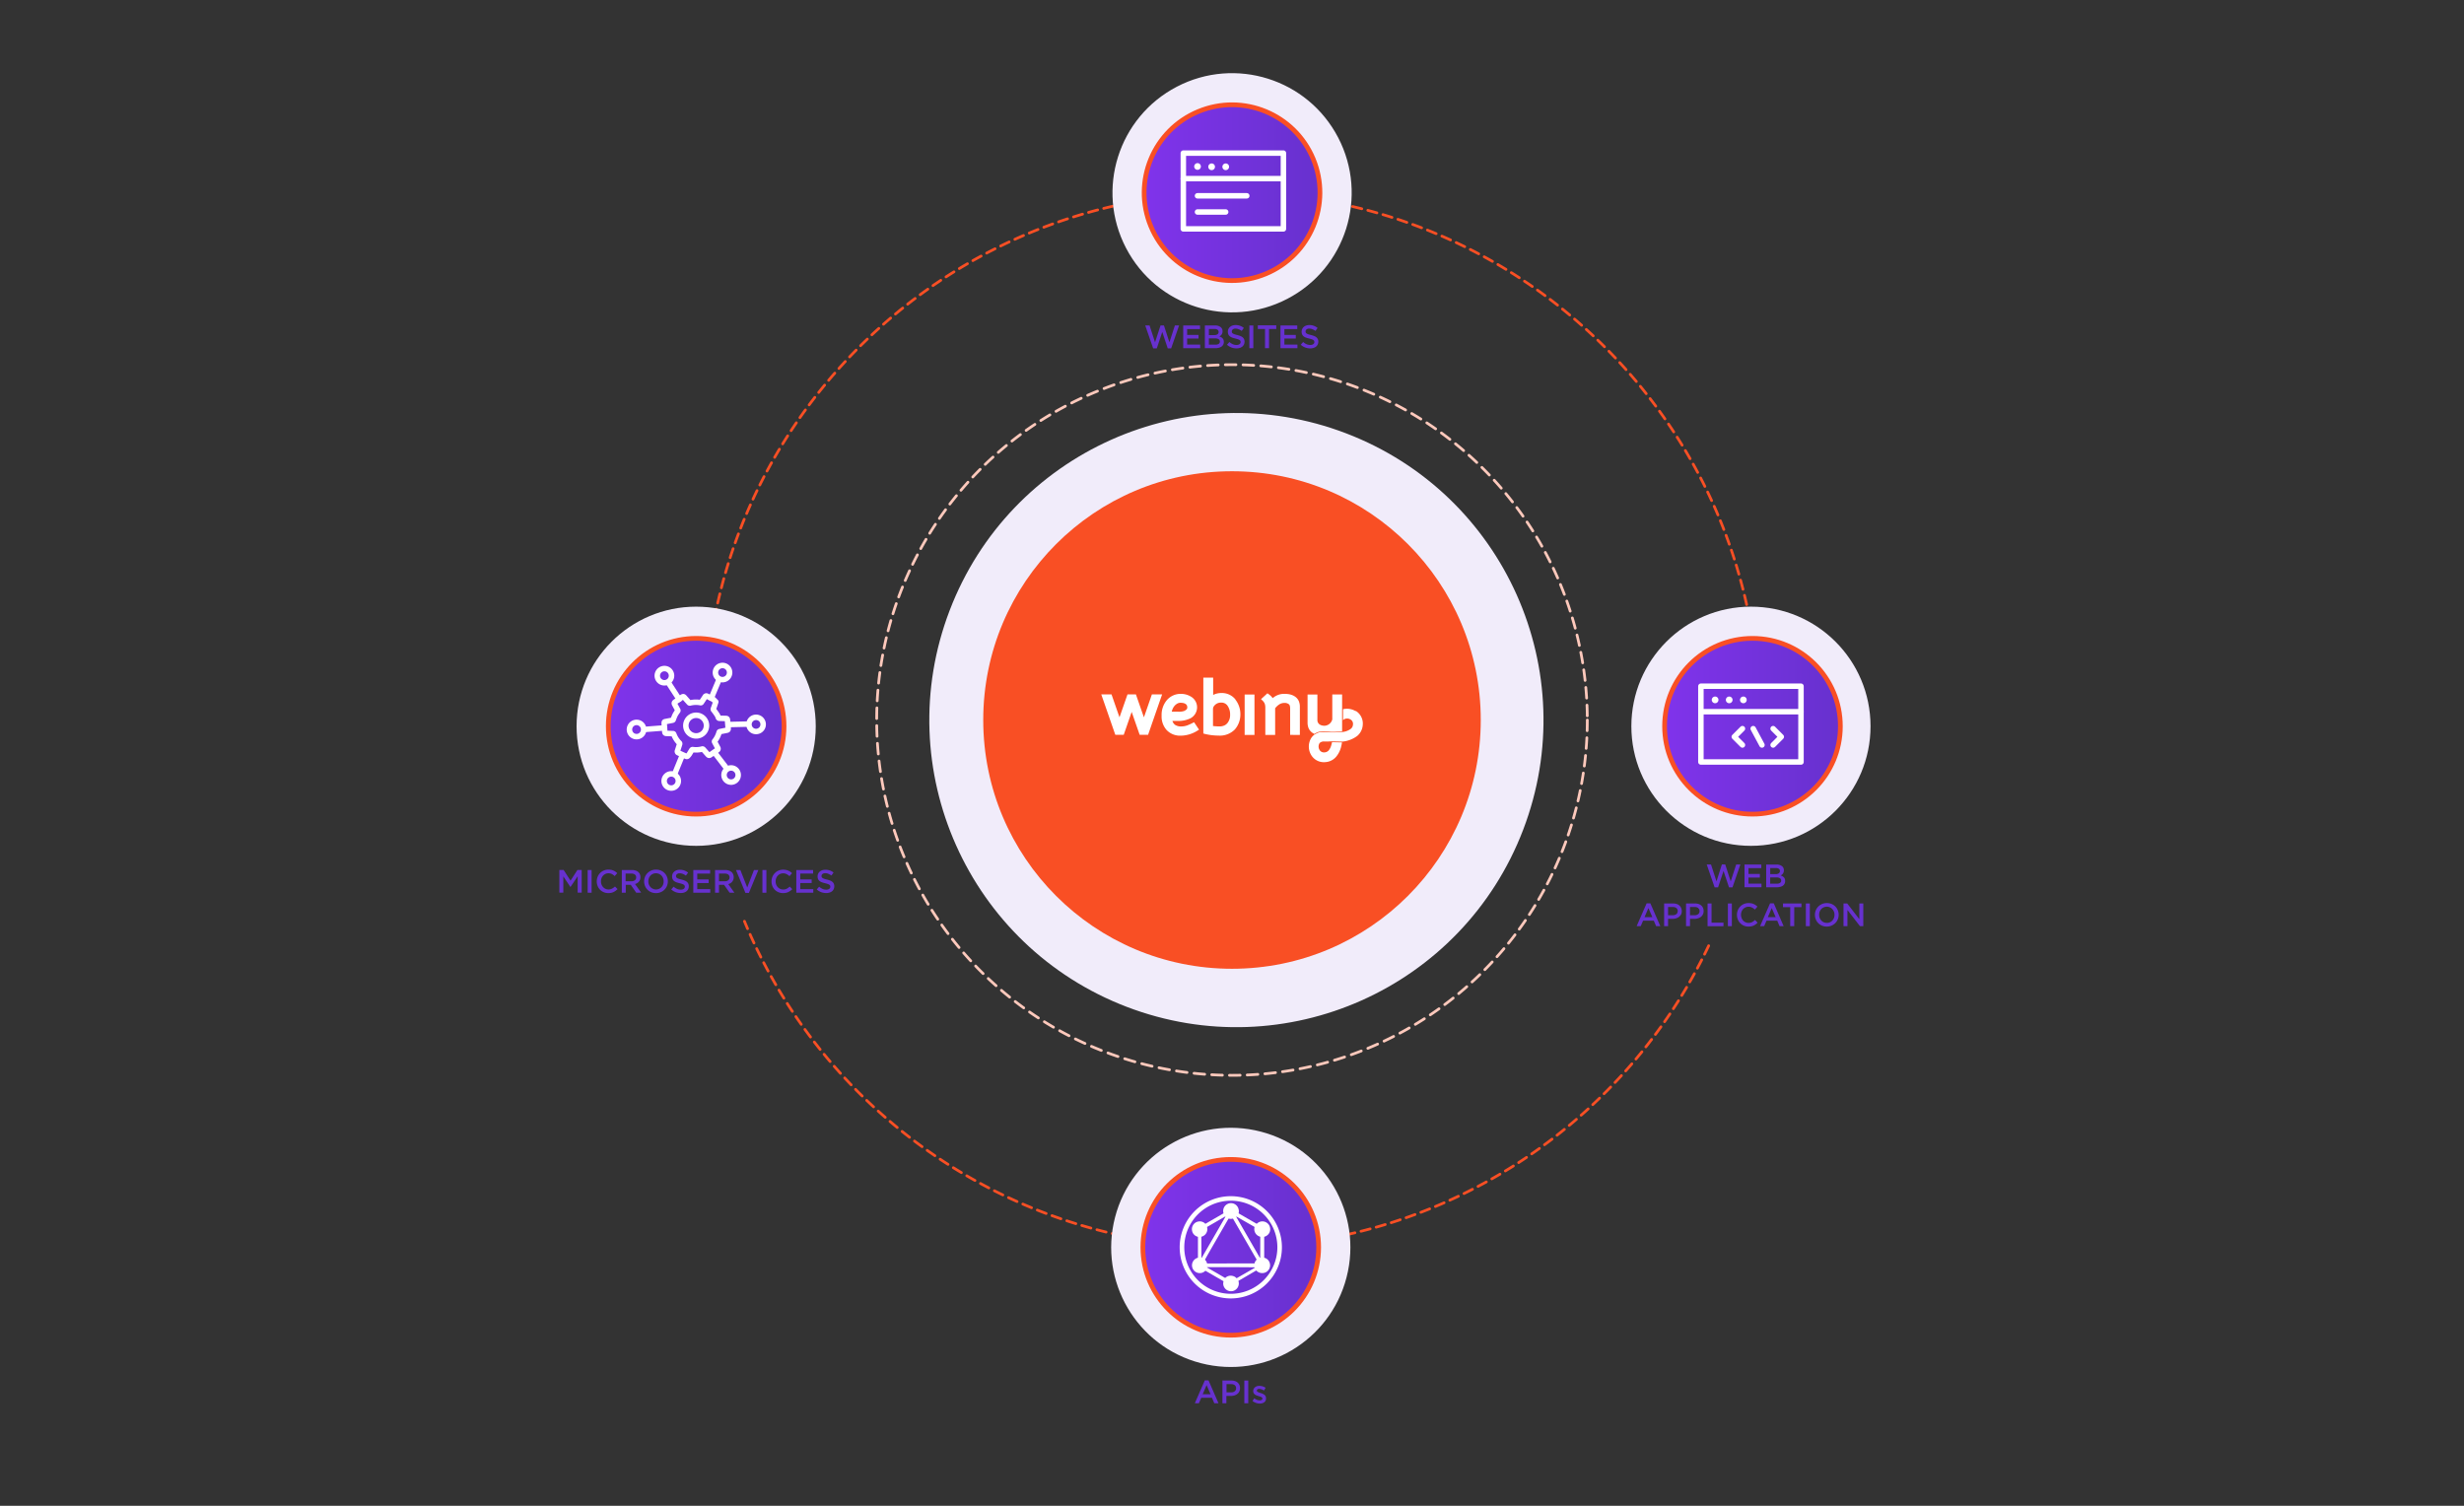 <svg xmlns="http://www.w3.org/2000/svg" xmlns:xlink="http://www.w3.org/1999/xlink" viewBox="0 0 900 550"><rect x="0" y="0" width="900" height="550" fill="#333333" stroke="none"/><defs><linearGradient id="a" x1="608.02" y1="265.27" x2="672.21" y2="265.27" gradientUnits="userSpaceOnUse"><stop offset="0" stop-color="#8033eb"/><stop offset="1" stop-color="#6731ce"/></linearGradient><linearGradient id="b" x1="222.19" y1="265.27" x2="286.38" y2="265.27" xlink:href="#a"/><linearGradient id="c" x1="417.93" y1="70.38" x2="482.12" y2="70.38" gradientTransform="translate(61.19 -166.86) rotate(22.5)" xlink:href="#a"/><linearGradient id="d" x1="417.45" y1="455.59" x2="481.64" y2="455.59" xlink:href="#a"/></defs><title>Artboard 2 copy 7</title><circle cx="451.64" cy="263.05" r="112.14" transform="translate(44.58 590.89) rotate(-69.07)" style="fill:#f1ecfa"/><circle cx="450" cy="262.99" r="90.86" style="fill:#f94f24"/><path d="M423.69,253.63h-2.95l-2.43,7-.49,1.38-2.92-8.38h-3.07L408.91,262l-.49-1.38-2.43-7h-3.75l.27.77.94,2.69,2.28,6.56,1.65,4.76h3.07l2.91-8.37,2.92,8.37h3.07l1.65-4.76,2.28-6.56.94-2.69.27-.77Zm12.46,10.16-.46.24a17.76,17.76,0,0,1-2.05.93,6.45,6.45,0,0,1-2.18.38,3.86,3.86,0,0,1-2.28-.6,2.77,2.77,0,0,1-.94-1.41h1.94a10,10,0,0,0,4.57-.93,4.53,4.53,0,0,0,.5-7.8,7.05,7.05,0,0,0-3.95-1.16,6.59,6.59,0,0,0-5.15,2.36,8.33,8.33,0,0,0-1.86,5.6,7.38,7.38,0,0,0,1.82,5.24,6.73,6.73,0,0,0,5.16,2.07,11.7,11.7,0,0,0,6.2-1.89l.49-.31ZM430,257a2.43,2.43,0,0,1,1.22-.31,5.49,5.49,0,0,1,1,.1,2.32,2.32,0,0,1,.79.32,1.2,1.2,0,0,1,.45.44,1.41,1.41,0,0,1,.2.75,1,1,0,0,1-.25.8,3,3,0,0,1-.94.61,6,6,0,0,1-2.23.24H428a4.82,4.82,0,0,1,.94-2.05A3.94,3.94,0,0,1,430,257Zm21.25-1.53a6.34,6.34,0,0,0-5.13-2.34,6.42,6.42,0,0,0-3,.71V247.5h-3.59v20.41l.4.12a21,21,0,0,0,5.13.65,7.66,7.66,0,0,0,6-2.26,8.34,8.34,0,0,0,2-5.59A8.55,8.55,0,0,0,451.22,255.51ZM447.16,265a4.33,4.33,0,0,1-1.86.33c-.58,0-1.39-.05-2.24-.14v-6.28a1.92,1.92,0,0,1,.59-1.28,3.1,3.1,0,0,1,2.41-1,2.69,2.69,0,0,1,2.44,1.35,5.51,5.51,0,0,1,.81,3.05,4.62,4.62,0,0,1-1,3.1A3.24,3.24,0,0,1,447.16,265Zm7.46-11.32h3.59v14.76h-3.59Zm20.17,14.77V258.18a5.26,5.26,0,0,0-.44-2.21c-.8-1.63-2.6-2.53-5.06-2.53a6.3,6.3,0,0,0-4.42,1.56,6.36,6.36,0,0,0-1.55-1.5l-.38-.27-2.34,2.14.44.42a3.63,3.63,0,0,1,.88,1.16,4.13,4.13,0,0,1,.25,1.48v10h3.59v-9.73a6.22,6.22,0,0,1,1.43-1.36,3.48,3.48,0,0,1,2-.59,2.36,2.36,0,0,1,1.6.5c.23.21.45.56.45,1.61v9.56Zm5.32-.36c2-1.46,4.12-.86,6.24-.77h.39a31.08,31.08,0,0,0,3.48-.21V253.66h-3.59v9.09a3.06,3.06,0,0,1-2.73,2.33s-2.43.19-2.71-1.85v-9.56H477.6v10.24a5.3,5.3,0,0,0,.44,2.22A4.13,4.13,0,0,0,480.11,268.07Z" style="fill:#fff"/><path d="M495.17,259.76a6.11,6.11,0,0,0-4.61-.71h0v4.08a1.13,1.13,0,0,1,.15-.21,1.39,1.39,0,0,1,.27-.21,2.37,2.37,0,0,1,2.33.1,1.83,1.83,0,0,1,.88,1.83,2.15,2.15,0,0,1-.78,1.56,6.16,6.16,0,0,1-2.9,1.15h-.05l-.12,0h0c-.5,0-2.11.18-3.57.16H486l-1.94-.13a5.43,5.43,0,0,0-.57,0,4.07,4.07,0,0,0-.5,0l-.44,0h-.13a5.45,5.45,0,0,0-2,.77l-.06,0a5,5,0,0,0-1.48,1.51,6,6,0,0,0,0,6.05,5.38,5.38,0,0,0,5.08,2.67,5.64,5.64,0,0,0,4.05-1.94,9,9,0,0,0,1.9-3.92q.17-.69.27-1.35l-3.64-.08c-.08.39-.18.77-.29,1.15a5.09,5.09,0,0,1-.91,1.82,2.16,2.16,0,0,1-1.56.75,1.85,1.85,0,0,1-1.82-.92,2.36,2.36,0,0,1-.05-2.33,1.71,1.71,0,0,1,.21-.26,2.21,2.21,0,0,1,1.68-.45c.7,0,1.37,0,2-.05h0c.26,0,.51,0,.76,0h0l3.69.08a10.64,10.64,0,0,0,5.51-2.09,5.73,5.73,0,0,0,2-4,5.41,5.41,0,0,0-2.57-5.14" style="fill:#fff"/><path d="M579.78,263A129.78,129.78,0,1,1,450,133.21,129.78,129.78,0,0,1,579.78,263Z" style="fill:none;stroke:#fec9bc;stroke-linecap:round;stroke-miterlimit:10;stroke-dasharray:3.888,2.592"/><path d="M624.11,345.44a192.69,192.69,0,0,1-352.19-8.93" style="fill:none;stroke:#f94f24;stroke-linecap:round;stroke-miterlimit:10;stroke-dasharray:3.441,2.294"/><path d="M259.09,288.65a194,194,0,0,1-1.7-25.66c0-106.38,86.24-192.61,192.61-192.61S642.61,156.61,642.61,263q0,8.85-.79,17.5" style="fill:none;stroke:#f94f24;stroke-linecap:round;stroke-miterlimit:10;stroke-dasharray:3.441,2.294"/><circle cx="639.55" cy="265.27" r="43.68" style="fill:#f1ecfa"/><circle cx="640.11" cy="265.27" r="32.1" style="stroke:#f94f24;stroke-linecap:round;stroke-miterlimit:10;stroke-width:1.723px;fill:url(#a)"/><path d="M208.36,324h0l-2.6-3.88v5.92h-1.45v-8.29h1.56l2.52,3.92,2.53-3.92h1.55v8.29H211v-5.95Z" style="fill:#6731cf"/><path d="M216.09,317.78v8.29h-1.44v-8.29Z" style="fill:#6731cf"/><path d="M224.87,325.36a5.3,5.3,0,0,1-.76.46,3.37,3.37,0,0,1-.88.29,5,5,0,0,1-1.06.1,4.21,4.21,0,0,1-3-1.23,4.31,4.31,0,0,1-.88-1.36,4.57,4.57,0,0,1,0-3.36,4,4,0,0,1,.88-1.36,4.12,4.12,0,0,1,1.35-.93,4.41,4.41,0,0,1,1.73-.34,5.56,5.56,0,0,1,1,.1,3.76,3.76,0,0,1,.86.27,4.17,4.17,0,0,1,.72.4,7.91,7.91,0,0,1,.63.52l-.94,1.08a4.89,4.89,0,0,0-1-.74,2.79,2.79,0,0,0-1.27-.29,2.67,2.67,0,0,0-1.1.23,3,3,0,0,0-.87.63,3.14,3.14,0,0,0-.57.93,3.35,3.35,0,0,0-.2,1.15,3.41,3.41,0,0,0,.2,1.16,3.07,3.07,0,0,0,.57.94,2.7,2.7,0,0,0,.87.63,2.53,2.53,0,0,0,1.1.24,2.66,2.66,0,0,0,1.3-.3,4.74,4.74,0,0,0,1.08-.78l.94.95A7.54,7.54,0,0,1,224.87,325.36Z" style="fill:#6731cf"/><path d="M232.39,326.07l-2-2.89h-1.83v2.89h-1.44v-8.29h3.69a4.28,4.28,0,0,1,1.29.18,2.81,2.81,0,0,1,1,.52,2.19,2.19,0,0,1,.61.83,2.9,2.9,0,0,1,.07,2,2.54,2.54,0,0,1-.41.72,2.42,2.42,0,0,1-.62.53,3.16,3.16,0,0,1-.8.34l2.24,3.14Zm-.48-6.63a2,2,0,0,0-1.27-.35h-2.13v2.8h2.14a1.94,1.94,0,0,0,1.25-.38,1.27,1.27,0,0,0,.46-1A1.24,1.24,0,0,0,231.91,319.44Z" style="fill:#6731cf"/><path d="M243.62,323.57a4.08,4.08,0,0,1-.9,1.37,4.28,4.28,0,0,1-3.13,1.27,4.51,4.51,0,0,1-1.75-.33,4.19,4.19,0,0,1-1.36-.92,4.11,4.11,0,0,1-.89-1.37,4.44,4.44,0,0,1,0-3.31,4,4,0,0,1,.9-1.37,4.34,4.34,0,0,1,3.13-1.28,4.51,4.51,0,0,1,1.75.34,4.15,4.15,0,0,1,2.25,2.28,4.47,4.47,0,0,1,0,3.32Zm-1.41-2.78a2.91,2.91,0,0,0-.58-.94,2.78,2.78,0,0,0-.9-.64,2.71,2.71,0,0,0-1.14-.24,2.68,2.68,0,0,0-2,.86,2.91,2.91,0,0,0-.58.94,3.38,3.38,0,0,0,0,2.29,3.1,3.1,0,0,0,.58.94,2.78,2.78,0,0,0,.9.64,2.71,2.71,0,0,0,1.14.24,2.78,2.78,0,0,0,2-.86,2.91,2.91,0,0,0,.58-.94,3.38,3.38,0,0,0,0-2.29Z" style="fill:#6731cf"/><path d="M247,320.37a.87.87,0,0,0,.31.33,2.24,2.24,0,0,0,.6.29c.26.08.59.18,1,.27a8,8,0,0,1,1.16.37,2.82,2.82,0,0,1,.84.49,1.9,1.9,0,0,1,.5.67,2.14,2.14,0,0,1,.18.91,2.54,2.54,0,0,1-.22,1.06,2.33,2.33,0,0,1-.61.78,2.64,2.64,0,0,1-.93.48,3.76,3.76,0,0,1-1.19.17,5.39,5.39,0,0,1-1.84-.32,5.09,5.09,0,0,1-1.63-1l.88-1a5.32,5.32,0,0,0,1.22.8,3.3,3.3,0,0,0,1.4.28,1.79,1.79,0,0,0,1.07-.29.88.88,0,0,0,.4-.77.87.87,0,0,0-.08-.4.7.7,0,0,0-.28-.32,2.16,2.16,0,0,0-.57-.28,9.85,9.85,0,0,0-.95-.28,9.34,9.34,0,0,1-1.18-.34,3.26,3.26,0,0,1-.87-.47,1.88,1.88,0,0,1-.53-.69,2.41,2.41,0,0,1-.19-1,2.33,2.33,0,0,1,.22-1,2.27,2.27,0,0,1,.58-.76,2.56,2.56,0,0,1,.89-.49,3.45,3.45,0,0,1,1.14-.17,5,5,0,0,1,1.64.26,5.09,5.09,0,0,1,1.37.78l-.79,1.1a5.09,5.09,0,0,0-1.12-.63,3,3,0,0,0-1.13-.22,1.54,1.54,0,0,0-1,.29.87.87,0,0,0-.36.7A1.1,1.1,0,0,0,247,320.37Z" style="fill:#6731cf"/><path d="M259.38,319.09h-4.7v2.13h4.16v1.32h-4.16v2.22h4.75v1.31h-6.19v-8.29h6.14Z" style="fill:#6731cf"/><path d="M266.5,326.07l-2.05-2.89h-1.83v2.89h-1.44v-8.29h3.69a4.28,4.28,0,0,1,1.29.18,2.81,2.81,0,0,1,1,.52,2.19,2.19,0,0,1,.61.83,2.6,2.6,0,0,1,.22,1.1,2.75,2.75,0,0,1-.15.93,2.54,2.54,0,0,1-.41.72,2.27,2.27,0,0,1-.62.53,3,3,0,0,1-.8.34l2.24,3.14Zm-.48-6.63a2,2,0,0,0-1.27-.35h-2.13v2.8h2.14a1.92,1.92,0,0,0,1.25-.38,1.27,1.27,0,0,0,.46-1A1.24,1.24,0,0,0,266,319.44Z" style="fill:#6731cf"/><path d="M275.4,317.78H277l-3.45,8.35h-1.28l-3.45-8.35h1.61l2.5,6.37Z" style="fill:#6731cf"/><path d="M279.93,317.78v8.29h-1.45v-8.29Z" style="fill:#6731cf"/><path d="M288.7,325.36a4.7,4.7,0,0,1-.75.46,3.5,3.5,0,0,1-.88.29,5,5,0,0,1-1.06.1,4.28,4.28,0,0,1-1.69-.33A4.22,4.22,0,0,1,283,325a4.31,4.31,0,0,1-.88-1.36,4.64,4.64,0,0,1,0-3.36,4.17,4.17,0,0,1,.89-1.36,3.92,3.92,0,0,1,1.35-.93,4.38,4.38,0,0,1,1.73-.34,5.37,5.37,0,0,1,1,.1,3.61,3.61,0,0,1,.86.27,4.68,4.68,0,0,1,.73.4,6.31,6.31,0,0,1,.62.52l-.93,1.08a5,5,0,0,0-1.06-.74,2.72,2.72,0,0,0-1.26-.29,2.64,2.64,0,0,0-1.1.23,2.76,2.76,0,0,0-1.44,1.56,3.13,3.13,0,0,0-.2,1.15,3.18,3.18,0,0,0,.2,1.16,2.73,2.73,0,0,0,.57.94,2.69,2.69,0,0,0,2,.87,2.66,2.66,0,0,0,1.3-.3,5.22,5.22,0,0,0,1.08-.78l.93.95A5.51,5.51,0,0,1,288.7,325.36Z" style="fill:#6731cf"/><path d="M297,319.09h-4.69v2.13h4.16v1.32h-4.16v2.22h4.75v1.31h-6.2v-8.29H297Z" style="fill:#6731cf"/><path d="M300.15,320.37a.77.77,0,0,0,.3.33,2.32,2.32,0,0,0,.61.29c.25.08.58.18,1,.27a8.83,8.83,0,0,1,1.16.37,2.89,2.89,0,0,1,.83.49,2.06,2.06,0,0,1,.51.67,2.31,2.31,0,0,1,.17.91,2.39,2.39,0,0,1-.22,1.06,2.18,2.18,0,0,1-.6.78,2.73,2.73,0,0,1-.93.48,3.87,3.87,0,0,1-1.2.17,5.44,5.44,0,0,1-1.84-.32,5.16,5.16,0,0,1-1.62-1l.88-1a5.11,5.11,0,0,0,1.22.8,3.26,3.26,0,0,0,1.39.28,1.82,1.82,0,0,0,1.08-.29.9.9,0,0,0,.39-.77,1,1,0,0,0-.07-.4.73.73,0,0,0-.29-.32,2.16,2.16,0,0,0-.57-.28,9.53,9.53,0,0,0-.94-.28,9.05,9.05,0,0,1-1.19-.34,3,3,0,0,1-.86-.47,1.91,1.91,0,0,1-.54-.69,2.42,2.42,0,0,1-.18-1,2.33,2.33,0,0,1,.21-1,2.4,2.4,0,0,1,.58-.76,2.65,2.65,0,0,1,.89-.49,3.49,3.49,0,0,1,1.14-.17,4.52,4.52,0,0,1,3,1l-.78,1.1a5.15,5.15,0,0,0-1.13-.63,3,3,0,0,0-1.12-.22,1.57,1.57,0,0,0-1,.29.87.87,0,0,0-.36.7A.94.94,0,0,0,300.15,320.37Z" style="fill:#6731cf"/><path d="M423.9,118.86h1.24l2,6.17,2-6.15h1.53l-2.89,8.36h-1.25l-2-6-2,6H421.2l-2.89-8.36h1.58l2,6.15Z" style="fill:#6731cf"/><path d="M438.32,120.2h-4.7v2.13h4.16v1.32h-4.16v2.21h4.76v1.32h-6.2v-8.3h6.14Z" style="fill:#6731cf"/><path d="M445.82,119.45a1.86,1.86,0,0,1,.73,1.56,2.07,2.07,0,0,1-.1.68,1.86,1.86,0,0,1-.25.51,2,2,0,0,1-.38.39,3.59,3.59,0,0,1-.44.28,5,5,0,0,1,.66.3,2.14,2.14,0,0,1,.52.41,1.68,1.68,0,0,1,.34.56,2.36,2.36,0,0,1-.1,1.74,2.11,2.11,0,0,1-.62.71,2.88,2.88,0,0,1-1,.44,5,5,0,0,1-1.26.15h-3.83v-8.3h3.71A3.16,3.16,0,0,1,445.82,119.45Zm-1.14,2.66a1.05,1.05,0,0,0,.06-1.65,1.76,1.76,0,0,0-1.08-.29h-2.1v2.22h2A2,2,0,0,0,444.68,122.11Zm.47,3.49a1,1,0,0,0,.42-.86,1,1,0,0,0-.42-.83,2.22,2.22,0,0,0-1.28-.3h-2.31v2.28H444A2.11,2.11,0,0,0,445.15,125.6Z" style="fill:#6731cf"/><path d="M450,121.48a.92.92,0,0,0,.3.33,2.33,2.33,0,0,0,.61.28c.26.09.58.18,1,.28a8.83,8.83,0,0,1,1.16.37,2.86,2.86,0,0,1,.84.49,1.9,1.9,0,0,1,.5.67,2.31,2.31,0,0,1,.17.91,2.49,2.49,0,0,1-.21,1,2.36,2.36,0,0,1-.61.79,2.73,2.73,0,0,1-.93.48,4.14,4.14,0,0,1-1.2.17,5.21,5.21,0,0,1-1.84-.33,5.12,5.12,0,0,1-1.62-1l.88-1a5.11,5.11,0,0,0,1.22.8,3.46,3.46,0,0,0,1.4.28,1.81,1.81,0,0,0,1.07-.29.91.91,0,0,0,.4-.77,1,1,0,0,0-.08-.4.81.81,0,0,0-.29-.33,2.15,2.15,0,0,0-.57-.28c-.24-.08-.55-.17-.94-.27a10.69,10.69,0,0,1-1.18-.34,3,3,0,0,1-.87-.48,2.09,2.09,0,0,1-.54-.68,2.43,2.43,0,0,1-.18-1,2.31,2.31,0,0,1,.21-1,2.4,2.4,0,0,1,.58-.76,2.49,2.49,0,0,1,.89-.49,3.49,3.49,0,0,1,1.14-.18,4.66,4.66,0,0,1,1.64.27,4.94,4.94,0,0,1,1.37.78l-.78,1.1a4.58,4.58,0,0,0-1.13-.63,2.94,2.94,0,0,0-1.12-.22,1.51,1.51,0,0,0-1,.29.89.89,0,0,0-.35.7A.94.94,0,0,0,450,121.48Z" style="fill:#6731cf"/><path d="M457.79,118.88v8.3h-1.45v-8.3Z" style="fill:#6731cf"/><path d="M463.53,127.18h-1.47v-7h-2.63v-1.35h6.73v1.35h-2.63Z" style="fill:#6731cf"/><path d="M473.84,120.2h-4.7v2.13h4.16v1.32h-4.16v2.21h4.76v1.32h-6.2v-8.3h6.14Z" style="fill:#6731cf"/><path d="M476.94,121.48a.87.87,0,0,0,.31.33,2.11,2.11,0,0,0,.6.28c.26.09.59.18,1,.28a8.37,8.37,0,0,1,1.16.37,2.62,2.62,0,0,1,.84.49,1.9,1.9,0,0,1,.5.67,2.14,2.14,0,0,1,.18.91,2.49,2.49,0,0,1-.22,1,2.36,2.36,0,0,1-.61.79,2.73,2.73,0,0,1-.93.48,4.07,4.07,0,0,1-1.19.17,5.17,5.17,0,0,1-1.84-.33,5.06,5.06,0,0,1-1.63-1l.88-1a5.11,5.11,0,0,0,1.22.8,3.46,3.46,0,0,0,1.4.28,1.79,1.79,0,0,0,1.07-.29.88.88,0,0,0,.4-.77,1,1,0,0,0-.08-.4.78.78,0,0,0-.28-.33,2.52,2.52,0,0,0-.57-.28c-.24-.08-.56-.17-.95-.27a11.37,11.37,0,0,1-1.18-.34,3.28,3.28,0,0,1-.87-.48,1.93,1.93,0,0,1-.53-.68,2.43,2.43,0,0,1-.19-1,2.18,2.18,0,0,1,.22-1,2.27,2.27,0,0,1,.58-.76,2.33,2.33,0,0,1,.89-.49,3.45,3.45,0,0,1,1.14-.18,4.74,4.74,0,0,1,1.64.27,5.09,5.09,0,0,1,1.37.78l-.79,1.1a4.71,4.71,0,0,0-1.12-.63,3,3,0,0,0-1.13-.22,1.46,1.46,0,0,0-1,.29.87.87,0,0,0-.36.7A1.1,1.1,0,0,0,476.94,121.48Z" style="fill:#6731cf"/><path d="M445.07,512.55h-1.54l-.84-2h-3.92l-.86,2h-1.49l3.65-8.36h1.35Zm-4.35-6.62-1.42,3.32h2.86Z" style="fill:#6731cf"/><path d="M452.66,508.27a2.6,2.6,0,0,1-.72.89,3.47,3.47,0,0,1-1.05.54,4.59,4.59,0,0,1-1.3.18h-1.65v2.67H446.5v-8.3h3.27a4.19,4.19,0,0,1,1.31.2,2.67,2.67,0,0,1,1,.56,2.54,2.54,0,0,1,.63.88,2.81,2.81,0,0,1,.22,1.15A2.85,2.85,0,0,1,452.66,508.27ZM451,505.94a2.1,2.1,0,0,0-1.31-.37h-1.7v3h1.7a2,2,0,0,0,1.32-.41,1.34,1.34,0,0,0,.48-1.08A1.36,1.36,0,0,0,451,505.94Z" style="fill:#6731cf"/><path d="M455.94,504.25v8.3H454.5v-8.3Z" style="fill:#6731cf"/><path d="M462.29,511.56a1.54,1.54,0,0,1-.49.61,2,2,0,0,1-.74.37,3.33,3.33,0,0,1-.91.13,4.16,4.16,0,0,1-1.37-.24,4.5,4.5,0,0,1-1.29-.7l.64-1a4.28,4.28,0,0,0,1,.57,2.92,2.92,0,0,0,1,.2,1.16,1.16,0,0,0,.72-.19.57.57,0,0,0,.26-.49v0a.45.45,0,0,0-.12-.31.91.91,0,0,0-.3-.23,3,3,0,0,0-.45-.18l-.53-.16-.7-.24a2.44,2.44,0,0,1-.62-.33,1.72,1.72,0,0,1-.46-.51,1.47,1.47,0,0,1-.18-.76v0a1.83,1.83,0,0,1,.17-.79,1.91,1.91,0,0,1,.48-.61,2.3,2.3,0,0,1,.71-.38,3,3,0,0,1,.87-.13,4.23,4.23,0,0,1,1.2.19,4.45,4.45,0,0,1,1.1.52l-.57,1a5,5,0,0,0-.91-.43,2.54,2.54,0,0,0-.86-.16,1,1,0,0,0-.64.18.53.53,0,0,0-.23.45v0a.4.4,0,0,0,.12.29,1.14,1.14,0,0,0,.31.23c.13.06.28.13.45.19l.53.17a6.37,6.37,0,0,1,.69.25,2.91,2.91,0,0,1,.62.35,1.65,1.65,0,0,1,.45.5,1.37,1.37,0,0,1,.18.72v0A1.91,1.91,0,0,1,462.29,511.56Z" style="fill:#6731cf"/><path d="M628.93,315.75h1.23l2,6.18,2-6.16h1.53l-2.89,8.36h-1.26l-2-6-2,6h-1.25l-2.89-8.36h1.57l2,6.16Z" style="fill:#6731cf"/><path d="M643.34,317.09h-4.69v2.13h4.16v1.32h-4.16v2.22h4.75v1.31h-6.2v-8.3h6.14Z" style="fill:#6731cf"/><path d="M650.85,316.34a1.86,1.86,0,0,1,.73,1.56,2.07,2.07,0,0,1-.1.68,1.88,1.88,0,0,1-.26.51,1.71,1.71,0,0,1-.37.39,3.19,3.19,0,0,1-.44.28,4,4,0,0,1,.66.31,2.32,2.32,0,0,1,.52.4,1.61,1.61,0,0,1,.33.57,2.11,2.11,0,0,1,.12.75,2.05,2.05,0,0,1-.22,1,2,2,0,0,1-.62.72,2.78,2.78,0,0,1-1,.43,4.87,4.87,0,0,1-1.25.15h-3.83v-8.3h3.71A3.16,3.16,0,0,1,650.85,316.34ZM649.71,319a1,1,0,0,0,.42-.86.92.92,0,0,0-.37-.79,1.76,1.76,0,0,0-1.08-.28h-2.09v2.21h2A2,2,0,0,0,649.71,319Zm.46,3.49a1.05,1.05,0,0,0,0-1.69,2.22,2.22,0,0,0-1.28-.3h-2.31v2.28H649A2.06,2.06,0,0,0,650.17,322.49Z" style="fill:#6731cf"/><path d="M606.45,338.29h-1.54l-.84-2h-3.92l-.86,2H597.8l3.65-8.35h1.35Zm-4.35-6.61L600.68,335h2.86Z" style="fill:#6731cf"/><path d="M614,334a2.47,2.47,0,0,1-.72.88,3.08,3.08,0,0,1-1.05.54,4.26,4.26,0,0,1-1.3.19h-1.65v2.66h-1.44V330h3.27a4.19,4.19,0,0,1,1.31.19,2.68,2.68,0,0,1,1,.57,2.5,2.5,0,0,1,.63.87,3.1,3.1,0,0,1,0,2.39Zm-1.71-2.33a2.1,2.1,0,0,0-1.31-.38h-1.7v3H611a2,2,0,0,0,1.32-.41,1.36,1.36,0,0,0,.48-1.09A1.34,1.34,0,0,0,612.33,331.69Z" style="fill:#6731cf"/><path d="M622,334a2.45,2.45,0,0,1-.71.88,3,3,0,0,1-1.06.54,4.15,4.15,0,0,1-1.29.19h-1.65v2.66h-1.45V330h3.27a4.1,4.1,0,0,1,1.31.19,2.73,2.73,0,0,1,1,.57,2.5,2.5,0,0,1,.63.87,3,3,0,0,1,.22,1.15A2.73,2.73,0,0,1,622,334Zm-1.7-2.33a2.1,2.1,0,0,0-1.31-.38h-1.7v3h1.7a2,2,0,0,0,1.31-.41,1.36,1.36,0,0,0,.48-1.09A1.33,1.33,0,0,0,620.25,331.69Z" style="fill:#6731cf"/><path d="M623.71,330h1.45v7h4.36v1.31h-5.81Z" style="fill:#6731cf"/><path d="M632.58,330v8.29h-1.45V330Z" style="fill:#6731cf"/><path d="M641.35,337.58a4.7,4.7,0,0,1-.75.46,3.5,3.5,0,0,1-.88.29,5,5,0,0,1-1.06.11,4.11,4.11,0,0,1-3.9-2.6,4.26,4.26,0,0,1-.32-1.68,4.39,4.39,0,0,1,.31-1.67,4.08,4.08,0,0,1,.88-1.37,4.28,4.28,0,0,1,1.35-.93,4.44,4.44,0,0,1,1.73-.33,5.52,5.52,0,0,1,1,.09,3.76,3.76,0,0,1,.86.27,3.63,3.63,0,0,1,.72.41,5.11,5.11,0,0,1,.63.52l-.93,1.08a4.89,4.89,0,0,0-1.06-.75,2.73,2.73,0,0,0-1.27-.29,2.49,2.49,0,0,0-1.09.24,2.75,2.75,0,0,0-.88.62,2.92,2.92,0,0,0-.56.93,3.13,3.13,0,0,0-.21,1.15,3.19,3.19,0,0,0,.21,1.16,2.86,2.86,0,0,0,.56.94,2.81,2.81,0,0,0,.88.64,2.63,2.63,0,0,0,1.09.23,2.81,2.81,0,0,0,1.31-.29,5.35,5.35,0,0,0,1.07-.79l.94,1A5.43,5.43,0,0,1,641.35,337.58Z" style="fill:#6731cf"/><path d="M651.49,338.29H650l-.84-2h-3.92l-.86,2h-1.49l3.65-8.35h1.35Zm-4.35-6.61L645.72,335h2.86Z" style="fill:#6731cf"/><path d="M655.36,338.29h-1.47v-6.94h-2.64V330H658v1.35h-2.63Z" style="fill:#6731cf"/><path d="M661.06,330v8.29h-1.45V330Z" style="fill:#6731cf"/><path d="M671.27,335.79a4.08,4.08,0,0,1-.9,1.37,4.34,4.34,0,0,1-3.13,1.28,4.51,4.51,0,0,1-1.75-.34,4.15,4.15,0,0,1-2.25-2.28,4.27,4.27,0,0,1-.32-1.66,4.2,4.2,0,0,1,.32-1.66,4.08,4.08,0,0,1,.9-1.37,4.26,4.26,0,0,1,1.37-.93,4.38,4.38,0,0,1,1.76-.34,4.51,4.51,0,0,1,1.75.33,4.15,4.15,0,0,1,2.25,2.28,4.27,4.27,0,0,1,.32,1.66A4.2,4.2,0,0,1,671.27,335.79ZM669.86,333a3.1,3.1,0,0,0-.58-.94,2.78,2.78,0,0,0-.9-.64,2.71,2.71,0,0,0-1.14-.24,2.78,2.78,0,0,0-2,.86,2.91,2.91,0,0,0-.58.94,3.38,3.38,0,0,0,0,2.29,3.1,3.1,0,0,0,.58.94,2.78,2.78,0,0,0,.9.64,2.71,2.71,0,0,0,1.14.24,2.78,2.78,0,0,0,1.13-.23,2.82,2.82,0,0,0,.88-.63,2.91,2.91,0,0,0,.58-.94,3.38,3.38,0,0,0,0-2.29Z" style="fill:#6731cf"/><path d="M679.14,330h1.45v8.29h-1.22l-4.57-5.9v5.9h-1.44V330h1.35l4.43,5.73Z" style="fill:#6731cf"/><circle cx="254.28" cy="265.27" r="43.68" style="fill:#f1ecfa"/><circle cx="254.28" cy="265.27" r="32.1" style="stroke:#f94f24;stroke-linecap:round;stroke-miterlimit:10;stroke-width:1.723px;fill:url(#b)"/><path d="M261.45,256.35c-.15.45-.29.91-.45,1.36s-.28.79-.43,1.18a.37.37,0,0,0,.08.42c.44.57.87,1.15,1.26,1.76a3.52,3.52,0,0,1,.44.94.44.44,0,0,0,.5.35l2.25.06c.42,0,.57.15.61.57.09,1,.18,2,.26,3,0,.54-.05.65-.57.75l-2.43.49a.34.34,0,0,0-.31.28,8.8,8.8,0,0,1-1.65,3.2.31.31,0,0,0,0,.28c.38.73.78,1.45,1.16,2.18a.53.53,0,0,1-.18.77l-2.5,1.75c-.44.31-.63.26-1-.16-.55-.63-1.1-1.26-1.66-1.87a.38.38,0,0,0-.31-.08,8.68,8.68,0,0,1-3.55.21.36.36,0,0,0-.27.15c-.32.5-.6,1-.93,1.52a4.16,4.16,0,0,1-.64.75.52.52,0,0,1-.44.06c-1-.42-1.93-.86-2.89-1.29a.54.54,0,0,1-.33-.76c.26-.82.53-1.63.78-2.46a.41.41,0,0,0-.05-.33,8.77,8.77,0,0,1-2.08-3.21c-.06-.17-.13-.25-.32-.25l-2.37-.09c-.44,0-.58-.17-.61-.61-.06-1-.15-2-.21-3,0-.52,0-.62.55-.72l2.46-.48a.36.36,0,0,0,.3-.27,15.69,15.69,0,0,1,.72-1.75,11.11,11.11,0,0,1,.91-1.36.3.3,0,0,0,0-.36l-1.13-2.08c-.21-.39-.14-.62.23-.88l2.48-1.73c.37-.25.57-.23.85.09.58.66,1.15,1.31,1.74,1.95a.36.36,0,0,0,.29.1,8.62,8.62,0,0,1,3.88-.12.25.25,0,0,0,.31-.14l1.33-2a.5.5,0,0,1,.75-.22c.78.38,1.54.79,2.32,1.19Zm-3.4,8.67a3.77,3.77,0,1,1-3.77-3.76A3.77,3.77,0,0,1,258.05,265Z" style="fill:none;stroke:#fff;stroke-linecap:round;stroke-linejoin:round;stroke-width:2px;fill-rule:evenodd"/><line x1="244.36" y1="249.71" x2="248.08" y2="255.43" style="fill:none;stroke:#fff;stroke-linecap:round;stroke-linejoin:round;stroke-width:2px"/><path d="M245.28,246.79a2.6,2.6,0,1,1-2.6-2.59A2.59,2.59,0,0,1,245.28,246.79Z" style="fill:none;stroke:#fff;stroke-linecap:round;stroke-linejoin:round;stroke-width:2px;fill-rule:evenodd"/><line x1="262.44" y1="248.68" x2="259.81" y2="254.97" style="fill:none;stroke:#fff;stroke-linecap:round;stroke-linejoin:round;stroke-width:2px"/><path d="M265.36,247.8a2.59,2.59,0,1,1,.68-3.61A2.59,2.59,0,0,1,265.36,247.8Z" style="fill:none;stroke:#fff;stroke-linecap:round;stroke-linejoin:round;stroke-width:2px;fill-rule:evenodd"/><line x1="272.8" y1="264.49" x2="265.98" y2="264.65" style="fill:none;stroke:#fff;stroke-linecap:round;stroke-linejoin:round;stroke-width:2px"/><path d="M274.8,266.8a2.59,2.59,0,1,1,3.57-.85A2.6,2.6,0,0,1,274.8,266.8Z" style="fill:none;stroke:#fff;stroke-linecap:round;stroke-linejoin:round;stroke-width:2px;fill-rule:evenodd"/><line x1="265.16" y1="280.31" x2="261.01" y2="274.89" style="fill:none;stroke:#fff;stroke-linecap:round;stroke-linejoin:round;stroke-width:2px"/><path d="M264.46,283.28a2.59,2.59,0,1,1,2.78,2.39A2.59,2.59,0,0,1,264.46,283.28Z" style="fill:none;stroke:#fff;stroke-linecap:round;stroke-linejoin:round;stroke-width:2px;fill-rule:evenodd"/><line x1="246.62" y1="282.22" x2="249.2" y2="275.91" style="fill:none;stroke:#fff;stroke-linecap:round;stroke-linejoin:round;stroke-width:2px"/><path d="M243.7,283.13a2.59,2.59,0,1,1-.65,3.61A2.59,2.59,0,0,1,243.7,283.13Z" style="fill:none;stroke:#fff;stroke-linecap:round;stroke-linejoin:round;stroke-width:2px;fill-rule:evenodd"/><line x1="235.88" y1="266.4" x2="242.68" y2="265.87" style="fill:none;stroke:#fff;stroke-linecap:round;stroke-linejoin:round;stroke-width:2px"/><path d="M233.77,264.19a2.6,2.6,0,1,1-3.52,1A2.59,2.59,0,0,1,233.77,264.19Z" style="fill:none;stroke:#fff;stroke-linecap:round;stroke-linejoin:round;stroke-width:2px;fill-rule:evenodd"/><circle cx="450.02" cy="70.38" r="43.68" transform="translate(18.36 215.78) rotate(-27.5)" style="fill:#f1ecfa"/><circle cx="450.02" cy="70.38" r="32.1" transform="translate(7.32 177.57) rotate(-22.5)" style="stroke:#f94f24;stroke-linecap:round;stroke-miterlimit:10;stroke-width:1.723px;fill:url(#c)"/><rect x="432.22" y="55.93" width="36.56" height="27.67" style="fill:none;stroke:#fff;stroke-linecap:round;stroke-linejoin:round;stroke-width:2px"/><line x1="432.22" y1="65.24" x2="468.79" y2="65.24" style="fill:none;stroke:#fff;stroke-linecap:round;stroke-linejoin:round;stroke-width:2px"/><path d="M438.63,60.92a1.22,1.22,0,0,1-2.43,0,1.22,1.22,0,1,1,2.43,0Z" style="fill:#fff;fill-rule:evenodd"/><path d="M443.78,60.92a1.22,1.22,0,1,1-1.21-1.22A1.21,1.21,0,0,1,443.78,60.92Z" style="fill:#fff;fill-rule:evenodd"/><path d="M448.93,60.92a1.22,1.22,0,1,1-1.22-1.22A1.22,1.22,0,0,1,448.93,60.92Z" style="fill:#fff;fill-rule:evenodd"/><rect x="621.27" y="250.65" width="36.56" height="27.67" style="fill:none;stroke:#fff;stroke-linecap:round;stroke-linejoin:round;stroke-width:2px"/><line x1="621.27" y1="259.96" x2="657.83" y2="259.96" style="fill:none;stroke:#fff;stroke-linecap:round;stroke-linejoin:round;stroke-width:2px"/><path d="M627.68,255.64a1.22,1.22,0,1,1-1.22-1.22A1.21,1.21,0,0,1,627.68,255.64Z" style="fill:#fff;fill-rule:evenodd"/><path d="M632.83,255.64a1.22,1.22,0,1,1-1.22-1.22A1.22,1.22,0,0,1,632.83,255.64Z" style="fill:#fff;fill-rule:evenodd"/><path d="M638,255.64a1.22,1.22,0,1,1-1.21-1.22A1.21,1.21,0,0,1,638,255.64Z" style="fill:#fff;fill-rule:evenodd"/><line x1="437.4" y1="71.52" x2="455.39" y2="71.52" style="fill:none;stroke:#fff;stroke-linecap:round;stroke-linejoin:round;stroke-width:2px"/><line x1="437.4" y1="77.43" x2="447.69" y2="77.43" style="fill:none;stroke:#fff;stroke-linecap:round;stroke-linejoin:round;stroke-width:2px"/><polyline points="636.44 266.15 633.46 269.13 636.44 272.11" style="fill:none;stroke:#fff;stroke-linecap:round;stroke-linejoin:round;stroke-width:2px;fill-rule:evenodd"/><polyline points="647.65 272.11 650.63 269.13 647.65 266.15" style="fill:none;stroke:#fff;stroke-linecap:round;stroke-linejoin:round;stroke-width:2px;fill-rule:evenodd"/><line x1="640.37" y1="266.15" x2="643.57" y2="272.11" style="fill:none;stroke:#fff;stroke-linecap:round;stroke-linejoin:round;stroke-width:2px"/><circle cx="449.55" cy="455.59" r="43.68" transform="translate(-104.25 776.49) rotate(-75.47)" style="fill:#f1ecfa"/><circle cx="449.55" cy="455.59" r="32.1" style="stroke:#f94f24;stroke-linecap:round;stroke-miterlimit:10;stroke-width:1.723px;fill:url(#d)"/><path d="M461.06,465a2.86,2.86,0,0,1-2.14-.89c-.06-.06-.09-.06-.16,0L453,467.47l-.64.37a.09.09,0,0,0,0,.12,2.44,2.44,0,0,1,.12,1,2.78,2.78,0,0,1-1.07,2.05,2.63,2.63,0,0,1-1.48.61,2.83,2.83,0,0,1-2.75-1.39,2.71,2.71,0,0,1-.38-1.62,3.32,3.32,0,0,1,.09-.55c0-.07,0-.1-.06-.13l-3.7-2.14-2.72-1.57c-.12-.07-.12-.07-.21,0a2.78,2.78,0,0,1-1.59.77,2.85,2.85,0,0,1-1.3-5.52l.16-.05c.07,0,.09-.05.09-.12v-7.43c0-.09,0-.12-.11-.15a2.77,2.77,0,0,1-2.05-2.29,2.82,2.82,0,0,1,2.23-3.24,2.77,2.77,0,0,1,2.59.77.1.1,0,0,0,.15,0l6.41-3.7c.13-.08.13-.08.09-.23a2.85,2.85,0,1,1,5.56-1.24,2.72,2.72,0,0,1,0,1.3.12.12,0,0,0,.06.15l5.77,3.33.69.39c.06,0,.09,0,.14,0a2.84,2.84,0,0,1,3.74-.25,2.67,2.67,0,0,1,1.08,1.81,2.76,2.76,0,0,1-1.25,2.83,2.32,2.32,0,0,1-.8.36c-.09,0-.1.07-.1.15v7.42c0,.08,0,.11.1.14a2.79,2.79,0,0,1,2,2.22,2.83,2.83,0,0,1-2.22,3.31A4,4,0,0,1,461.06,465Zm-11.49-3.52h8.54c.08,0,.11,0,.13-.09a2.73,2.73,0,0,1,.72-1.24.1.1,0,0,0,0-.15l-1.07-1.84q-1.65-2.88-3.32-5.76l-4.16-7.2a.13.13,0,0,0-.17-.08,2.76,2.76,0,0,1-1.37,0c-.13,0-.13,0-.19.08l-4.52,7.83c-1.34,2.32-2.68,4.65-4,7,0,.06,0,.09,0,.14a2.83,2.83,0,0,1,.71,1.23c0,.08.06.1.14.1Zm0,1.35H441c-.05,0-.09,0-.11.06s0,.08.06.11l1.52.87,4.92,2.85c.11.06.11.06.2,0A2.81,2.81,0,0,1,450,466a2.76,2.76,0,0,1,1.62.83.11.11,0,0,0,.16,0l5.23-3,1.19-.69s.07,0,.07-.07a.15.15,0,0,0-.15-.18Zm-10.75-7.28v3.74c0,.06,0,.1.07.11s.08,0,.11-.06l3.92-6.79,2.64-4.57,2-3.47s.05-.08,0-.13-.08,0-.13,0l-2.77,1.6-3.7,2.14c-.06,0-.08.06-.06.13a2.75,2.75,0,0,1,.05,1.21,2.83,2.83,0,0,1-2,2.23c-.15,0-.14,0-.14.19Zm21.5,0v-3.68c0-.19,0-.15-.15-.19a2.86,2.86,0,0,1-1.95-3.39c0-.13,0-.13-.08-.2l-5.24-3-1.21-.7c-.05,0-.08,0-.12,0s0,.09,0,.12c.48.83.95,1.66,1.43,2.48l3.12,5.4,2.82,4.89,1.19,2.06a.1.1,0,0,0,.13.06c.06,0,.05-.08.05-.12Z" style="fill:#fff;fill-rule:evenodd"/><path d="M449.57,474.26a18.67,18.67,0,1,1,18.66-18.66A18.68,18.68,0,0,1,449.57,474.26Zm0-35.69a17,17,0,1,0,17,17A17,17,0,0,0,449.57,438.57Z" style="fill:#fff"/></svg>